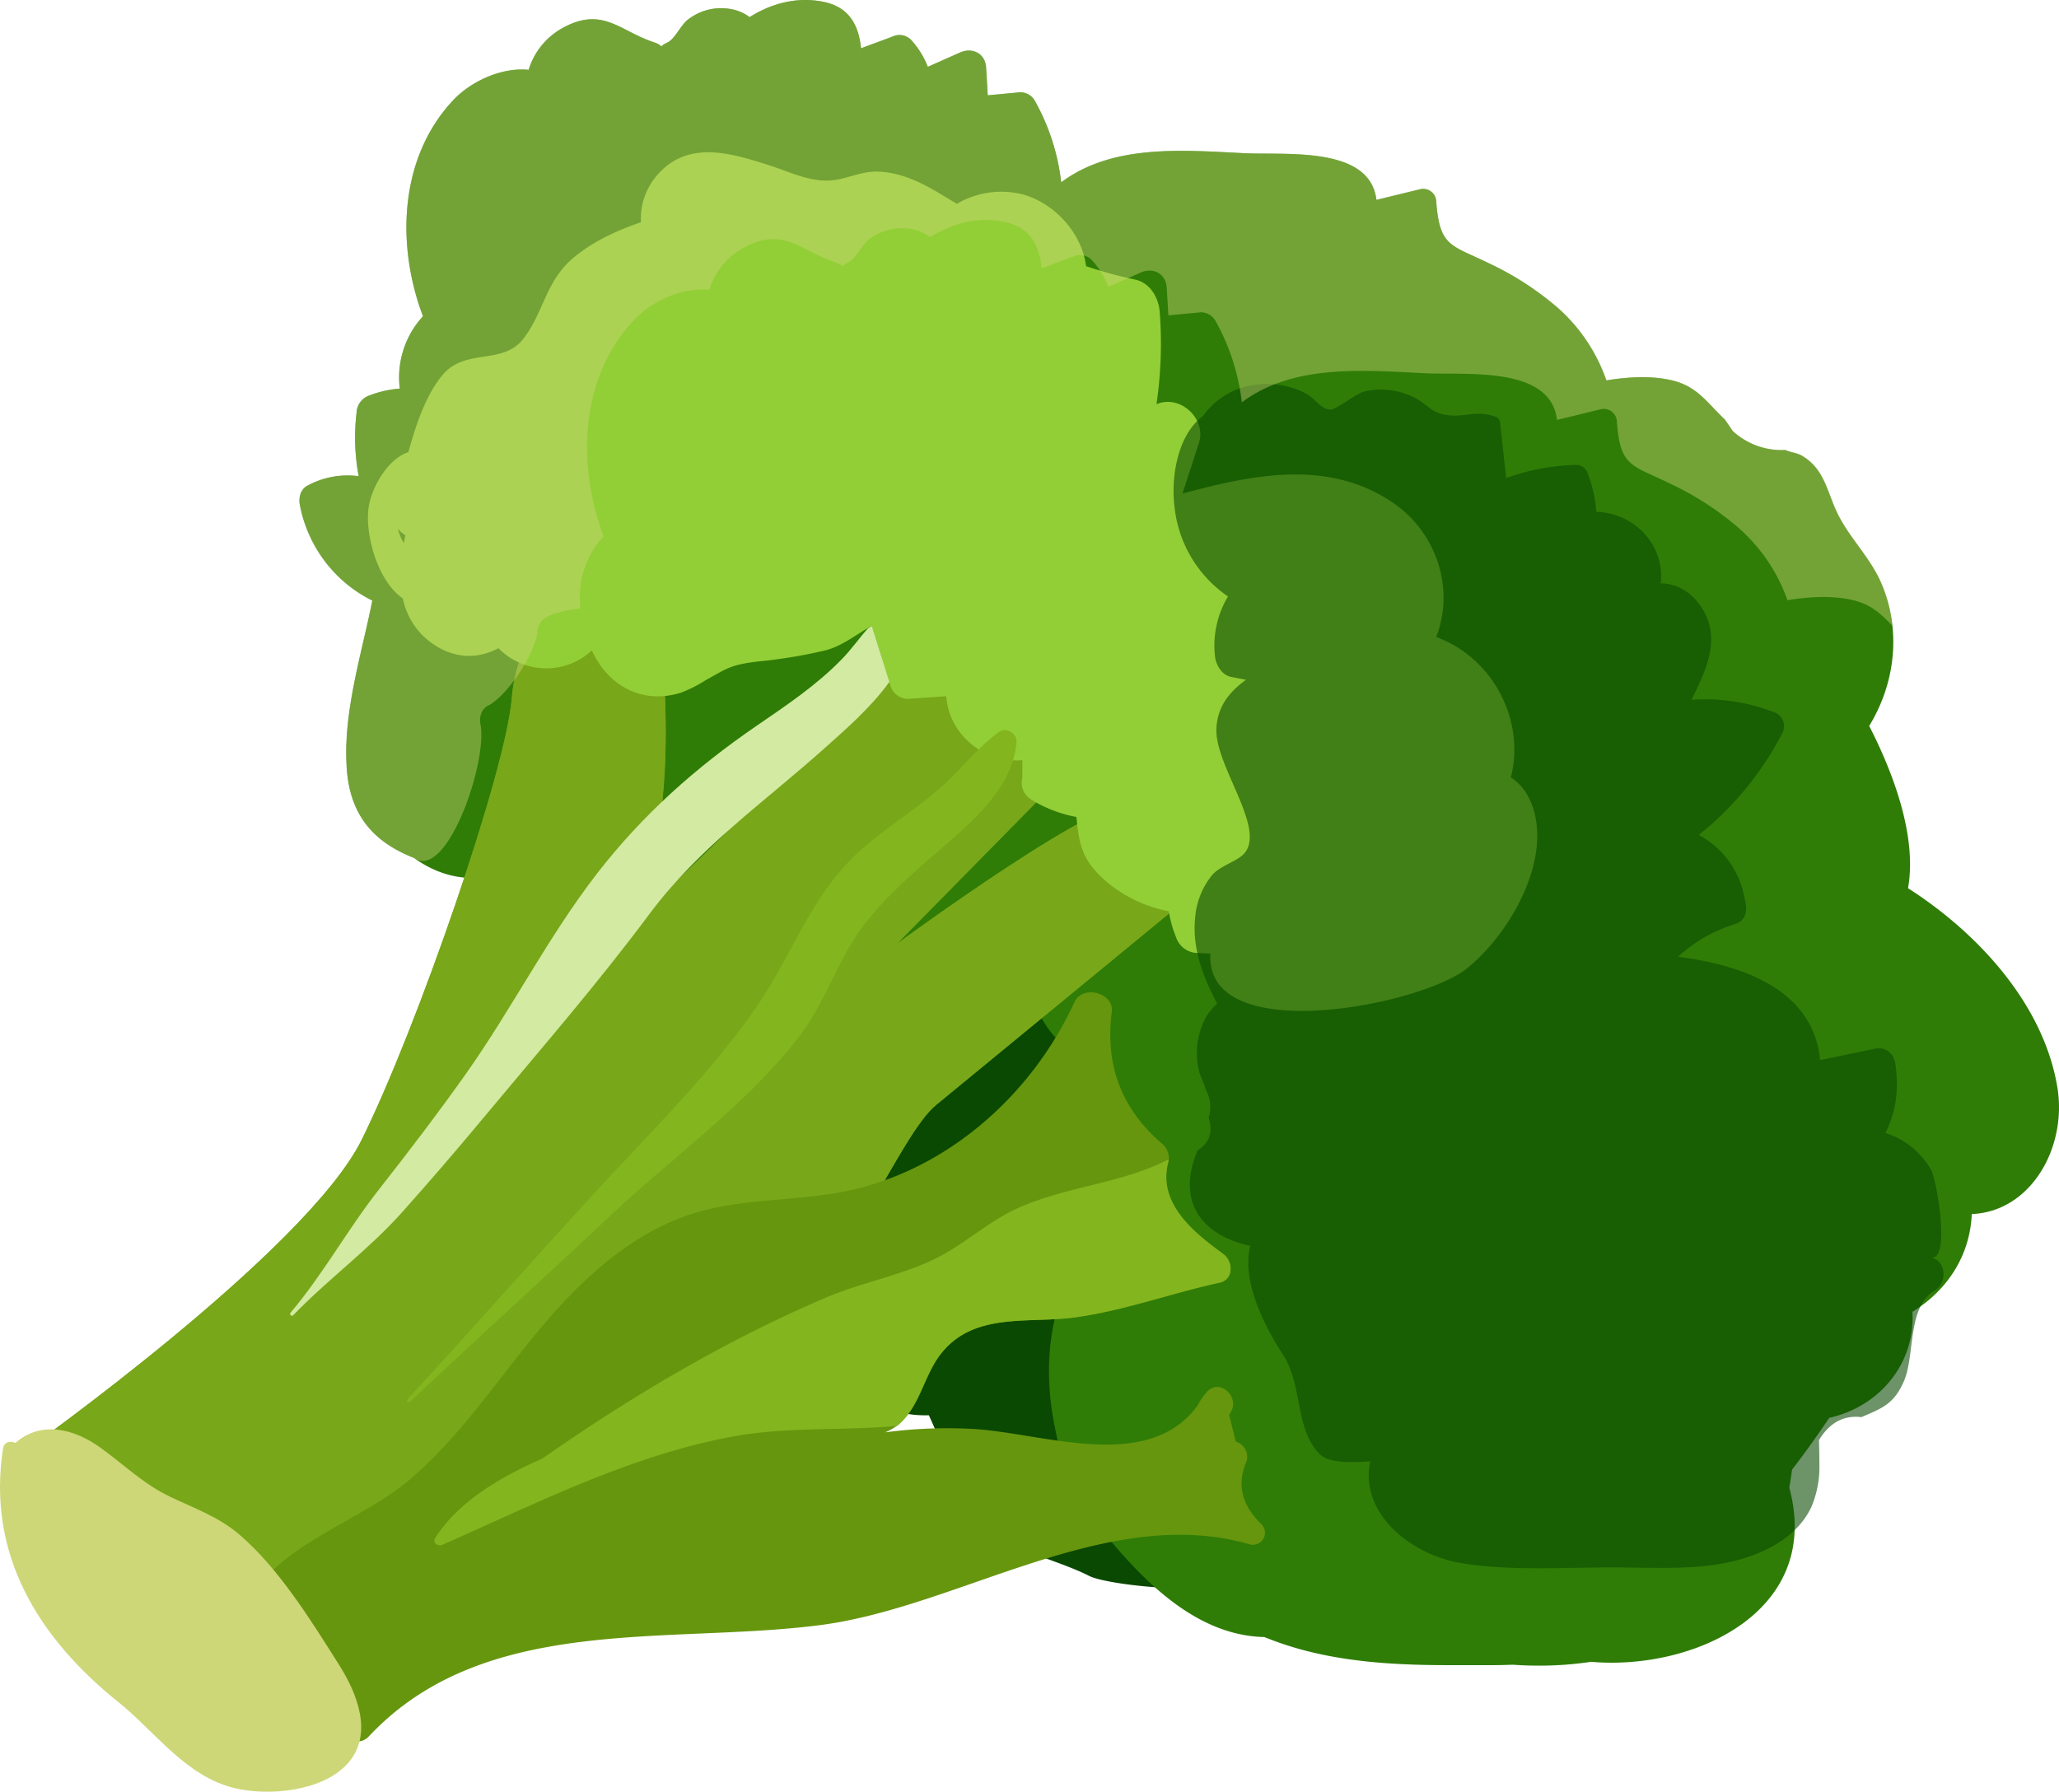 <svg xmlns="http://www.w3.org/2000/svg" viewBox="0 0 524.08 456.08">
  <title>13-broccoli</title>
  <g style="isolation: isolate">
    <g id="Layer_2" data-name="Layer 2">
      <g>
        <path d="M480.22,454.24c-8.35-1.68-31.46-6.13-24.67-20,2.29-4.68-.34-12.46-6.71-11.7-11,1.29-19.66-4.62-21.88-15.53-.8-3.93-5.85-6.84-9.64-5.47-21.9,7.88-26.91-11.59-40.14-23.29-5.81-5.15-12.61-7.8-19.53-7.33-6.36-25.87-36.32-40.77-56.95-24.59a7.78,7.78,0,0,0-6.48-3.69l-3.87,0a14.24,14.24,0,0,0-3.64-6.07c-4.36-4.38-23.54-3.28-24-5.09-1.31-5.66-8.64-7.1-12.57-3.32-6.69,6.44-8.3,13-6.79,22a5.52,5.52,0,0,0,1.39,2.74c.15,12.21,2.47,26.12,12.89,33.12,7,4.68,16.17,6.3,23.37,10.43,5.83,3.34,10.44,5.32,15.9,5.61a23.83,23.83,0,0,0,13.89,23.67c-7.43,16.9,1.14,35.39,18.89,41-2.08,15.91-.12,32,15.68,40.75,6,3.32,3.71,1.33,6.56,6.29,1.61,2.79,1.41,6,4.07,8.66,3.8,3.78,8.81,4.68,13.87,4.55,4.95,10.78,10.72,26.35,19.39,31.7,6.39,3.95,14.65,5.76,21.42,9.2,5.26,2.67,36.84,5.4,30.53.07-2.2-1.86-4.51-3.6-6.84-5.3-1.06-2.38-2.11-4.77-3.16-7.15a20.52,20.52,0,0,1,9.83-7.48c.6-.4,3.72-1.21,4.6-2.19,3.46-3.85,3.33-11.23,4.51-16.08,1.76-7.26,8.66-59.24,21.84-52.14a6.8,6.8,0,0,0,9.86-4q1.59-5.38,3.19-10.76C486.07,459.36,483.84,455,480.22,454.24Z" transform="translate(-133.44 -166.72)" fill="#0a4902"/>
        <path d="M657.1,443.49c-3.51-21.2-20.24-39.3-38-50.67v-.06c2.35-13.3-3.93-29.64-9.89-41.25,6.61-10.83,8.21-24.17,3.16-36.15-2.88-6.84-8.44-11.86-11.51-18.53-2.47-5.38-3.18-10.71-8.6-14-1.47-.91-3-.9-4.39-1.56a18.36,18.36,0,0,1-13.4-4.84l-2-2.93c-4.3-4-6.81-8.23-13-9.84-5-1.31-11-1.12-17.16-.11A43.72,43.72,0,0,0,529.85,245a76.49,76.49,0,0,0-17.56-11.32c-9.62-4.7-12.4-4.11-13.28-15.61a3.33,3.33,0,0,0-4.15-3.17l-11.08,2.7c-1.64-13.85-23.24-11.34-33.86-11.89-16-.82-33.43-2.25-46.37,7.42a55.11,55.11,0,0,0-6.72-20.77,4.26,4.26,0,0,0-3.74-2.15l-8.23.77q-.21-3.56-.43-7.11c-.22-3.55-3.51-5.17-6.61-3.79l-8.22,3.65a21.94,21.94,0,0,0-4.23-6.83,4.15,4.15,0,0,0-4.15-1.1c-2.87,1.09-5.75,2.14-8.62,3.21-.59-5.75-2.88-10.47-9.59-11.83s-13.23.4-18.77,3.9a11.2,11.2,0,0,0-5-2.09,13.73,13.73,0,0,0-10.42,2.51c-2.09,1.4-3.44,5.05-5.53,6.06a6.19,6.19,0,0,0-1.59,1c-.06-.22-.45-.63-2-1.14-8.59-2.89-12.91-9.11-23-3.61A18.16,18.16,0,0,0,268,184.5c-6.64-.7-14.5,2.73-19.2,7.72-13.83,14.71-14.51,37-7.7,55a23,23,0,0,0-5.9,18.42,27.09,27.09,0,0,0-7.65,1.71,4.82,4.82,0,0,0-3.35,4.4,53.09,53.09,0,0,0,.54,16.19,21.36,21.36,0,0,0-13,2.38c-1.76.86-2.32,3-2,4.8a34.36,34.36,0,0,0,13.93,21.78,35.86,35.86,0,0,0,4.53,2.7c-2.11,10.8-6,23.62-6.56,35.69a56.15,56.15,0,0,0,0,6c.45,11.1,5.31,17.6,12.55,21.65a36.78,36.78,0,0,0,4.61,2.16C255.38,397,270.38,385,288.38,382c0,9,9,6,11.38,11.9a34.27,34.27,0,0,0,4.08,2.61,35.5,35.5,0,0,0,22.77,3.74,23,23,0,0,0,17.85,13.34,37.26,37.26,0,0,0,2.66,13.19c1.6,4.16,4.86,5.87,9.23,5.24a271.06,271.06,0,0,0,40.72-9.17,28.09,28.09,0,0,0,18.79,16.42L413.12,444c-1.28,2.23-1.59,5.65,0,7.84a51.56,51.56,0,0,0,7.8,8.58,28.75,28.75,0,0,0-.77,17.08c-18.46,9.41-22.34,32.77-18.19,52.66.94,4.48,1.88,9.78,3.78,14.29a23.3,23.3,0,0,0,2.25,4.19c12.39,16.33,27.39,34.33,47.26,34.8,1.6.63,3.18,1.23,4.79,1.77,14.21,4.79,29.53,5.45,44.4,5.38,3,0,6.13,0,9.27,0,1.57,0,3.16-.06,4.78-.11a93.58,93.58,0,0,0,13.29,0c2.22-.17,4.44-.41,6.65-.74,26,2.28,59-12.72,50.44-44.32.25-1.49.5-3,.7-4.6q1.65-2.14,3.25-4.32,3.2-4.37,6.22-8.86c12.85-2.87,21.94-13.88,21.17-27,9.06-5.57,14.66-14.47,15.11-24.88C650.31,475.17,659.65,458.86,657.1,443.49Z" transform="translate(-133.44 -166.72)" fill="#2f7d06"/>
        <path d="M139.9,536s71.47-50.75,85.56-79.06,36.88-94.26,38.26-112.64S281.2,311.5,281.2,311.5l19.54,9.29s8.59,59.39-8.63,80.07,55.63-48.47,63.53-63.76,31.09-8.54,31.09-8.54l13.88,12.14,12.19,14.4L361.7,407s54.8-40.26,59.62-34.89,19,19.48,19,19.48-59.59,49-68.63,56.41-22.27,41.61-41.75,60.6-125.43,82.82-125.43,82.82-27.74-10.14-41.33-20.29S139.9,536,139.9,536Z" transform="translate(-133.44 -166.72)" fill="#78a719"/>
        <path d="M139.9,536s71.47-50.75,85.56-79.06,36.88-94.26,38.26-112.64S281.2,311.5,281.2,311.5l19.54,9.29s8.59,59.39-8.63,80.07,55.63-48.47,63.53-63.76,31.09-8.54,31.09-8.54l13.88,12.14,12.19,14.4L361.7,407s54.8-40.26,59.62-34.89,19,19.48,19,19.48-59.59,49-68.63,56.41-22.27,41.61-41.75,60.6-125.43,82.82-125.43,82.82-27.74-10.14-41.33-20.29S139.9,536,139.9,536Z" transform="translate(-133.44 -166.72)" fill="#78a719"/>
        <path d="M518,364.63c3.79-14.83-4.85-30.64-19-35.75,4.74-12.08.32-26.62-11.27-34.37-16.35-10.95-35.35-7-53.3-2.16q2.09-6.44,4.18-12.86c1.91-5.9-4.28-12-10.13-10.13l-.68.22a105.36,105.36,0,0,0,.82-23.47c-.26-3.58-2.44-7.42-6.26-8.22a112.43,112.43,0,0,1-12.49-3.42c-1-8.35-8-16-16-18.24A22.37,22.37,0,0,0,377,218.6l-3.54-2.12c-5.18-3.16-10.83-6.06-17.09-6.08-4,0-7.72,2-11.54,2.26-5.58.33-10.53-2.26-15.58-3.86-9.69-3.08-20.67-6.57-28.52,2.48a16.81,16.81,0,0,0-4.15,12c-6.1,2.12-12,4.79-17,8.9-7.41,6.13-7.67,14.14-13.08,20.95-5.17,6.5-14.57,2.21-20.31,8.92-4.25,5-6.78,12.42-8.81,19.77-5.26,1.73-9.24,8.84-10.07,13.79-1.13,6.68,2.12,19,8.67,23.45a18.29,18.29,0,0,0,6.87,11c5.65,4.32,11.9,4.63,17.47,1.66a17,17,0,0,0,23.77.56c3.84,8.55,12.4,14,22.75,10.74a35,35,0,0,0,6.28-3.19c5.25-2.89,6.18-3.87,13.1-4.71a128.49,128.49,0,0,0,17.29-2.84c4.58-1.2,7.95-4.18,11.83-6.24l4.74,15.19a4.68,4.68,0,0,0,4.44,3.38l9.78-.66c.63,9.75,9.72,17.14,19.36,16.28,0,1.5,0,3,0,4.48A5,5,0,0,0,396,370.3a33.39,33.39,0,0,0,11.42,4.38c.73,7.33,1.48,11.45,8.43,17.11a34.66,34.66,0,0,0,15.09,6.89,28.94,28.94,0,0,0,1.81,6.51,5.84,5.84,0,0,0,5.39,4.11l3.37.18c-1.34,24.06,53.68,13.18,65.33,3.75,9.39-7.61,18.11-21.86,17.88-34.27C524.59,372.8,522.27,367.27,518,364.63ZM234.72,301.31a6.89,6.89,0,0,0,1.9,1.66c-.15.67-.28,1.35-.41,2a14,14,0,0,1-1.47-3.56S234.73,301.36,234.72,301.31Z" transform="translate(-133.44 -166.72)" fill="#92cf36"/>
        <path d="M624.89,486.82c5.18,1,1.4-20,.13-22.21a20.58,20.58,0,0,0-11.67-9.49c2.66-5.34,3.43-10.72,2.56-17.36-.37-2.82-2.39-4.69-5.35-4.07l-13.86,2.88c-1.67-17.83-19.55-24.18-36.13-26.29a37.19,37.19,0,0,1,14.54-8.34c2.2-.71,3-2.6,2.71-4.77-1.11-8.19-5.36-14.32-12-17.91a79.85,79.85,0,0,0,21.25-25.9,3.72,3.72,0,0,0-2.18-5.38A48.92,48.92,0,0,0,564,344.85c3.51-7.29,7.47-15,3-22.74-2.58-4.44-6.44-6.82-10.86-6.9,1.1-9.68-6.61-17.88-16.39-18.21a33.15,33.15,0,0,0-2.19-9.75,3.07,3.07,0,0,0-2.87-2.19,56.8,56.8,0,0,0-17.89,3.35q-.76-7.05-1.54-14.09a1.65,1.65,0,0,0-1.15-1.51c-5-1.77-7.64.18-12.2-.41-4.38-.57-4.75-2.57-8.59-4.55a19,19,0,0,0-12.46-1.51c-2.1.45-7.26,4.59-8.65,4.63-2.48.08-3.92-2.7-6.22-4a21.25,21.25,0,0,0-12.22-2.4,19.24,19.24,0,0,0-14.14,8.06c-6.34,4.67-8.19,15.25-7.25,23A31.61,31.61,0,0,0,446,318.55a24.38,24.38,0,0,0-3.34,14.92c.18,2.37,1.67,5.12,4.26,5.59,1.22.22,2.43.47,3.65.7-4.19,3.08-7.37,6.83-7.52,12.7-.24,9.2,12.37,24.8,7.29,31.27-1.82,2.31-6.34,3.24-8.5,5.9a19.51,19.51,0,0,0-4.21,10.89c-.75,7.45,2,15,5.64,21.69a13.73,13.73,0,0,0-3.69,5.14A19.41,19.41,0,0,0,438.54,439c.35,1.8,1.4,3.25,1.76,5a9.08,9.08,0,0,1,.77,7.26q1.77,5.42-2.81,8.29c-5.81,13.88,2,21.85,13.39,24.3-2.18,9,3.45,20.16,8.52,28,4.85,7.51,2.84,19,9.34,25.15,2.45,2.3,8.55,1.95,12.7,1.72-2.78,13.16,10.31,24,23.79,26,13,2,26.81.88,39.94,1,10.63.08,21.8.79,32.08-2.56,6.8-2.22,13.41-6.21,16.52-12.94a26.28,26.28,0,0,0,2-9.62q0-3.64-.11-7.29,4-6.64,10.8-5.86c5.35-2.28,8.33-3.37,10.84-9.21,2.85-6.61.74-18.91,7.86-23.06C629.15,493.28,628.85,487.57,624.89,486.82Z" transform="translate(-133.44 -166.72)" fill="#0a4902" opacity="0.59" style="mix-blend-mode: screen"/>
        <path d="M454.51,554.71q-7.63-7.35-3.74-16.14a4.07,4.07,0,0,0-2.79-4.9q-.84-3.39-1.69-6.78c.19-.34.4-.65.58-1,1.95-3.84-3.09-8.38-6.26-4.83a15,15,0,0,0-2.28,3.35c-12.62,17.39-39.14,7.12-57.11,6.06a118.77,118.77,0,0,0-22.48.86,14.94,14.94,0,0,0,3.43-2c5.55-4.87,6.39-12.43,10.76-18,8.41-10.73,22.28-7.64,34.13-9.27,12.53-1.72,24.45-6.15,36.78-8.83,3.68-.8,3.5-5.43,1-7.29-6.89-5.05-16.79-12.54-14.08-23.2a4.72,4.72,0,0,0-1.22-4.62C419,449.25,414.66,438,416.42,424.35c.63-5-7.44-7-9.48-2.57-11.17,24.35-33.77,44.07-60.57,48.61-13.5,2.29-27,1.39-39.94,6.43-9.26,3.6-17.3,9.48-24.48,16.26-16.11,15.21-26.9,35.25-43.68,49.81-11.63,10.08-29.57,15.48-39.13,27.59a8.46,8.46,0,0,0-4.29,7.42,29.23,29.23,0,0,0-1.74,6,7.34,7.34,0,0,0,4.94,8.71c6.37,2.49,9.48,6.27,12.21,12.09,1.34,2.88,4.23,3.84,7,3.45a1.08,1.08,0,0,0,1.11,1.06,1.16,1.16,0,0,0,1.05-1.62,8.36,8.36,0,0,0,1.36-.71c.82,2.68,4.08,4.47,6.59,1.8,29.5-31.45,76.61-23.21,115.22-28.34,35.15-4.67,72.91-31,109-20.48A3.07,3.07,0,0,0,454.51,554.71Z" transform="translate(-133.44 -166.72)" fill="#66960e"/>
        <path d="M219.8,590.6c-7-11.08-15.46-24.82-25.63-33.42-5.11-4.32-11.25-6.53-17.21-9.35-7-3.32-11.67-8.05-17.77-12.47-6.85-5-15.31-7.08-21.83-1.34-1.25-.59-2.89-.29-3.15,1.41-4.16,27,9,48.23,29.33,64.54,9.53,7.66,17.16,18.93,29.66,21.93,8.63,2.07,22.37.85,28.75-6.29C228.58,608.2,224.31,597.72,219.8,590.6Z" transform="translate(-133.44 -166.72)" fill="#cdd777"/>
        <path d="M255.73,351.11c-.36-1.76.2-3.94,2-4.8,4.5-2.22,11.83-12.82,12.46-18.57a4.8,4.8,0,0,1,3.35-4.4,27.09,27.09,0,0,1,7.65-1.71,23,23,0,0,1,5.9-18.42c-6.81-17.95-6.13-40.28,7.7-55,4.7-5,12.56-8.42,19.2-7.72a18.16,18.16,0,0,1,8.77-10.7c10-5.5,14.37.72,23,3.61,1.54.51,1.93.92,2,1.14a6.19,6.19,0,0,1,1.59-1c2.09-1,3.44-4.66,5.53-6.06A13.73,13.73,0,0,1,365.21,225a11.2,11.2,0,0,1,5,2.09c5.54-3.5,11.93-5.28,18.77-3.9s9,6.08,9.59,11.83c2.87-1.07,5.75-2.12,8.62-3.21a4.15,4.15,0,0,1,4.15,1.1,21.94,21.94,0,0,1,4.23,6.83l8.22-3.65c3.1-1.38,6.39.24,6.61,3.79q.22,3.56.43,7.11l8.23-.77a4.26,4.26,0,0,1,3.74,2.15,55.11,55.11,0,0,1,6.72,20.77c12.94-9.67,30.36-8.24,46.37-7.42,10.62.55,32.22-2,33.86,11.89l11.08-2.7a3.33,3.33,0,0,1,4.15,3.17c.88,11.5,3.65,10.91,13.28,15.61A76.49,76.49,0,0,1,575.85,301a43.72,43.72,0,0,1,12.55,18.5c6.18-1,12.13-1.2,17.16.11,4.37,1.14,6.9,3.63,9.54,6.39a37.81,37.81,0,0,0-2.69-10.65c-2.88-6.84-8.44-11.86-11.51-18.53-2.47-5.38-3.18-10.71-8.6-14-1.47-.91-3-.9-4.39-1.56a18.36,18.36,0,0,1-13.4-4.84l-2-2.93c-4.3-4-6.81-8.23-13-9.84-5-1.31-11-1.12-17.16-.11A43.72,43.72,0,0,0,529.85,245a76.49,76.49,0,0,0-17.56-11.32c-9.62-4.7-12.4-4.11-13.28-15.61a3.33,3.33,0,0,0-4.15-3.17l-11.08,2.7c-1.64-13.85-23.24-11.34-33.86-11.89-16-.82-33.43-2.25-46.37,7.42a55.11,55.11,0,0,0-6.72-20.77,4.26,4.26,0,0,0-3.74-2.15l-8.23.77q-.21-3.56-.43-7.11c-.22-3.55-3.51-5.17-6.61-3.79l-8.22,3.65a21.94,21.94,0,0,0-4.23-6.83,4.15,4.15,0,0,0-4.15-1.1c-2.87,1.09-5.75,2.14-8.62,3.21-.59-5.75-2.88-10.47-9.59-11.83s-13.23.4-18.77,3.9a11.2,11.2,0,0,0-5-2.09,13.73,13.73,0,0,0-10.42,2.51c-2.09,1.4-3.44,5.05-5.53,6.06a6.19,6.19,0,0,0-1.59,1c-.06-.22-.45-.63-2-1.14-8.59-2.89-12.91-9.11-23-3.61A18.16,18.16,0,0,0,268,184.5c-6.64-.7-14.5,2.73-19.2,7.72-13.83,14.71-14.51,37-7.7,55a23,23,0,0,0-5.9,18.42,27.09,27.09,0,0,0-7.65,1.71,4.82,4.82,0,0,0-3.35,4.4,53.09,53.09,0,0,0,.54,16.19,21.36,21.36,0,0,0-13,2.38c-1.76.86-2.32,3-2,4.8a34.36,34.36,0,0,0,13.93,21.78,35.17,35.17,0,0,0,4.53,2.7c-2.11,10.8-6,23.62-6.56,35.69a56.15,56.15,0,0,0,0,6c.45,11.1,5.31,17.6,12.55,21.65a36.78,36.78,0,0,0,4.61,2.16C247.21,391.09,257.65,360.43,255.73,351.11Z" transform="translate(-133.44 -166.72)" fill="#cdd777" opacity="0.43" style="mix-blend-mode: screen"/>
        <path d="M355.37,326.06c-.36.18-.69.41-1,.61-2.24,2.46-4.17,5.34-6.81,8-6.4,6.55-14,11.63-21.51,16.78-15.58,10.68-29,22.61-40.63,37.61-12.56,16.25-21.62,34.36-33.39,51-7.09,10-14.58,19.82-22.16,29.48-8,10.18-14.12,21.45-22.45,31.3-.39.46.23,1.11.66.67,8.92-9.25,19-16.49,27.63-26.12q10.85-12.15,21.25-24.68c14.26-17.14,28.49-33.47,41.82-51.38C311.45,382.34,327.91,371,343.52,357c4.45-4,11.5-10,16.29-16.7Z" transform="translate(-133.44 -166.72)" fill="#d3eaa2"/>
        <path d="M387.79,353c-5.84,4.17-10,10-15.47,14.69-6,5.08-12.63,9.31-18.62,14.38C340,393.73,335.87,408.63,326,423c-11.85,17.25-28.09,33-42.21,48.46-15.65,17.07-30.95,34.43-46.65,51.46a.47.47,0,0,0,.66.66c16.82-15.9,34-31.41,50.84-47.27,15.78-14.83,34.45-28.12,47.84-45.22,5.53-7.07,8.39-14.9,12.73-22.61,4.81-8.53,11.44-14.77,18.62-21.24,9.34-8.42,23.33-18.12,24.34-31.67C392.35,353.43,389.55,351.76,387.79,353Z" transform="translate(-133.44 -166.72)" fill="#83b51e"/>
        <path d="M362.17,529.34c5.55-4.87,6.39-12.43,10.76-18,8.41-10.73,22.28-7.64,34.13-9.27,12.53-1.72,24.45-6.15,36.78-8.83,3.68-.8,3.5-5.43,1-7.29-6.89-5.05-16.79-12.54-14.08-23.2a5.51,5.51,0,0,0,.12-.92c-12.09,6.24-25.61,6.75-38.22,12.36-7.09,3.15-12.64,8.3-19.37,12-9,4.94-19.86,6.7-29.34,10.72-25.23,10.69-49.69,25.16-72.51,41.12-11.1,4.85-21.45,11.13-27.22,20.18-.76,1.2.69,2.24,1.77,1.77,24-10.58,48.41-23,74.48-27.68,13.65-2.43,27.53-1.34,41.28-2.62A4.27,4.27,0,0,0,362.17,529.34Z" transform="translate(-133.44 -166.72)" fill="#83b51e"/>
      </g>
    </g>
  </g>
</svg>
